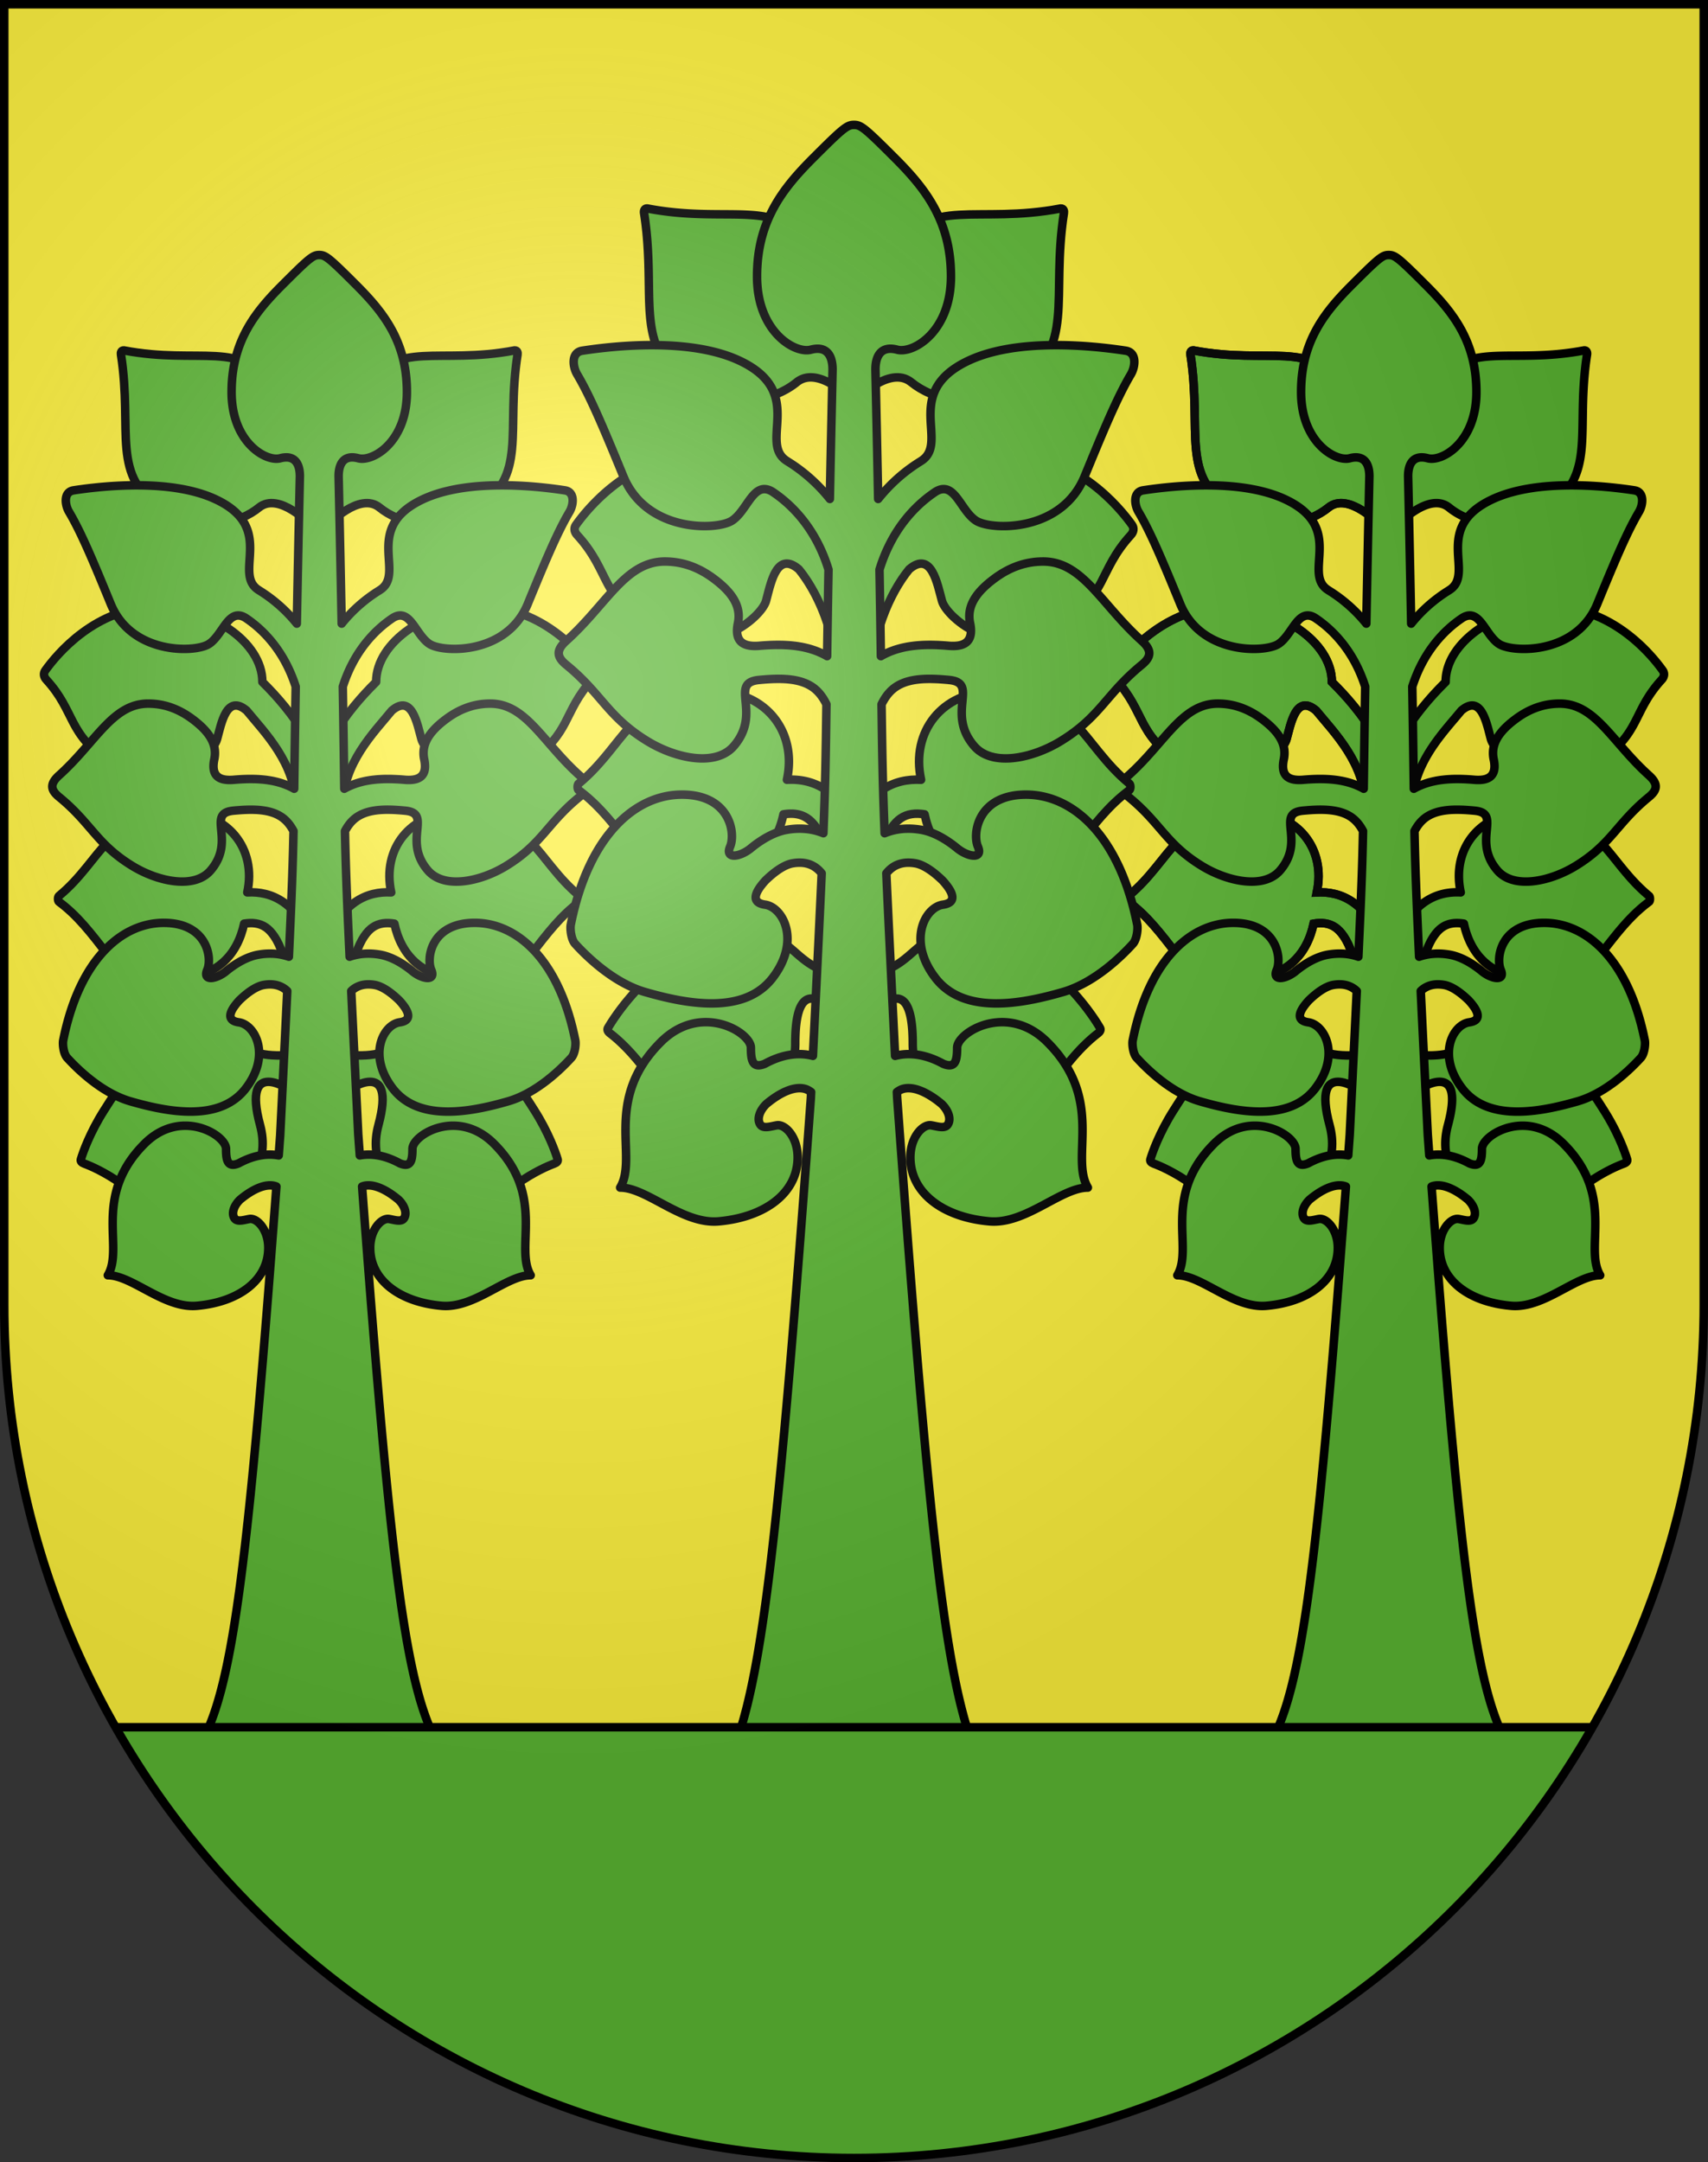 <svg xmlns="http://www.w3.org/2000/svg" xmlns:xlink="http://www.w3.org/1999/xlink" height="763" width="603" version="1.0"><rect width="100%" height="100%" fill="#333333" stroke="none"/><defs><radialGradient xlink:href="#a" id="b" gradientUnits="userSpaceOnUse" gradientTransform="matrix(1.215 0 0 1.267 -839.192 -490.49)" cx="858.042" cy="579.933" fx="858.042" fy="579.933" r="300"/><linearGradient id="a"><stop style="stop-color:#fff;stop-opacity:.314" offset="0"/><stop offset=".19" style="stop-color:#fff;stop-opacity:.251"/><stop style="stop-color:#6b6b6b;stop-opacity:.125" offset=".6"/><stop style="stop-color:#000;stop-opacity:.125" offset="1"/></linearGradient></defs><g style="opacity:1"><path d="M1.5 1.5v458.869C1.5 626.68 135.814 761.5 301.5 761.5c165.688 0 300-134.82 300-301.131V1.5H1.5z" style="opacity:1;fill:#fcef3c"/></g><g style="opacity:1;display:inline"><path style="fill:#5ab532;stroke:#000;stroke-width:3;stroke-linecap:round;stroke-linejoin:round" d="M29.724 410.606c-.941-.347-1.369-.845-1.174-1.501.728-2.448 3.193-9.413 8.148-17.225 5.308-8.368 10.812-17.409 23.244-22.161 23.912-9.141 21.23 3.983 41.325 2.625l1.34 12.435s-17.368-12.172-10.78 12.27c6.588 24.441-24.137 38.007-48.935 20.695-6.067-4.237-10.88-6.296-13.168-7.138zM100.095 318.374c-4.2-2.931-8.663-3.692-12.796-3.464 3.359-15.4-6.856-28.11-22.646-28.11-26.954 0-28.273 16.52-43.833 29.346-.445.367-.448 1.743-.001 2.075 6.611 4.92 11.108 10.8 17.616 19.207 6.716 8.675 28.863 10.641 38.799 3.39 5.428-3.96 7.87-9.865 8.952-14.885 2.827-.454 5.45-.233 7.702 1.337 3.51 2.449 9.398 10.691 9.398 38.367h10.849c-.001-25.211-4.592-40.672-14.04-47.263zM115.287 284.647c0-18.014-12.491-33.986-22.659-44.001 0-14.197-18.415-26.487-37.399-26.487-21.459 0-35.306 16.92-39.234 22.412-.76 1.063-.559 2.311.397 3.314 10.345 11.322 7.437 19.178 22.261 28.82 19.204 12.493 36.463-2.411 37.97-7.835 1.507-5.425 3.324-16.166 10.458-10.123h0c6.314 7.712 17.356 18.68 17.356 33.899l5.695 2.614 5.155-2.613zM57.818 179.858c-19.191-11.558-10.844-27.324-15.11-54.759-.082-.528 0-1.492 1.036-1.445 26.882 5.124 41.983-4.062 52.347 13.11 10.548 17.479 13.561 48.519 13.561 48.519s-11.158-11.92-18.232-6.178c-6.5 5.274-19.283 9.377-33.602.753zM182.529 417.744c-24.798 17.312-55.523 3.746-48.935-20.695 6.587-24.441-10.78-12.27-10.78-12.27l1.34-12.435c20.095 1.358 17.413-11.765 41.325-2.625 12.432 4.752 17.937 13.793 23.244 22.161 4.955 7.812 7.42 14.776 8.148 17.225.195.656-.232 1.154-1.174 1.501-2.287.842-7.1 2.901-13.168 7.138z"/><path style="fill:#5ab532;stroke:#000;stroke-width:3;stroke-linecap:round;stroke-linejoin:round" d="M111.286 365.638h10.849c0-27.676 5.889-35.918 9.398-38.367 2.252-1.57 4.875-1.791 7.702-1.337 1.082 5.02 3.524 10.924 8.952 14.885 9.936 7.251 32.083 5.286 38.799-3.39 6.508-8.407 11.005-14.287 17.616-19.207.447-.333.444-1.708-.001-2.075-15.56-12.826-16.879-29.346-43.833-29.346-15.79 0-26.004 12.709-22.646 28.11-4.133-.228-8.596.533-12.796 3.464-9.448 6.59-14.039 22.051-14.04 47.263zM134.003 179.104c-7.074-5.742-18.232 6.178-18.232 6.178s3.013-31.04 13.561-48.519c10.363-17.172 25.465-7.986 52.347-13.11 1.036-.047 1.118.917 1.036 1.445-4.266 27.435 4.081 43.202-15.11 54.759-14.32 8.625-27.104 4.522-33.602-.753zM115.287 287.26l5.695-2.614c0-15.219 11.042-26.187 17.356-33.899h0c7.134-6.043 8.951 4.698 10.458 10.123 1.507 5.424 18.767 20.328 37.97 7.835 14.825-9.642 11.916-17.498 22.261-28.82.957-1.003 1.158-2.251.397-3.314-3.928-5.492-17.774-22.412-39.234-22.412-18.985 0-37.399 12.29-37.399 26.487-10.168 10.015-22.659 25.987-22.659 44.001l5.155 2.613z"/><path d="M126.488 400.455c-6.938-140.801-3.237-66.297-6.938-232.418l-6.84-6.84-6.84 6.84c-3.702 166.12 0 91.617-6.938 232.418C84.324 600.182 79.503 612.954 56.599 630.92h112.223c-22.903-17.966-27.724-30.738-42.334-230.465z" style="fill:#5ab532"/><path d="M125.879 100.684c-9.719-9.719-10.968-10.697-13.168-10.697-2.2 0-3.45.979-13.168 10.697-9.718 9.72-17.78 20.041-17.78 37.67s12.054 24.711 17.177 23.355c5.124-1.356 6.931 1.959 6.931 6.328h13.68c0-4.369 1.808-7.684 6.931-6.328 5.124 1.356 17.178-5.727 17.178-23.355-.001-17.628-8.062-27.951-17.781-37.67zM91.44 208.306l.005-.009c-9.604-5.772 6.214-21.802-15.032-31.972-15.517-7.428-39.454-4.978-50.422-3.294-3.644.559-3.094 5.109-1.635 7.572 2.919 4.925 5.805 11.185 9.204 19.188 1.702 4.004 3.532 8.445 5.56 13.374 7.346 17.855 29.688 17.222 34.581 14.125 5.043-3.191 6.864-12.918 12.898-9.316 9.941 6.552 20.687 20.116 20.687 44.237h10.849c-.001-29.541-13.714-45.953-26.695-53.905z" style="fill:#5ab532"/><path d="m133.981 208.306-.005-.009c9.604-5.772-6.214-21.802 15.031-31.972 15.518-7.428 39.453-4.978 50.422-3.294 3.642.559 3.095 5.109 1.635 7.572-2.92 4.925-5.805 11.185-9.205 19.188-1.702 4.004-3.531 8.445-5.558 13.374-7.347 17.855-29.69 17.222-34.581 14.125-5.045-3.191-6.865-12.918-12.899-9.316-9.941 6.552-20.688 20.116-20.688 44.237h-10.849c.001-29.541 13.715-45.953 26.697-53.905zM107.785 281.11c-7.234-6.453-16.83-6.678-25.524-5.923-3.733.244-8.032-.46-6.601-7.236 1.217-5.764-2.412-10.226-7.597-14.114-4.059-3.044-9.177-5.55-15.72-5.55-12.657 0-18.495 13.64-31.438 25.265-3.595 3.214-2.879 5.361 0 7.717 11.446 9.366 13.098 16.541 25.9 24.353 8.891 5.424 21.781 8.29 27.575 1.507 9.033-10.577-1.675-20.01 7.85-21.044 7.13-.692 14.001-.743 18.335 3.123 4.46 3.979 6.722 12.311 6.722 24.762h10.849c-.002-15.9-3.387-26.647-10.351-32.86z" style="fill:#5ab532"/><path d="M117.635 281.11c7.234-6.453 16.831-6.678 25.524-5.923 3.735.244 8.033-.46 6.603-7.236-1.217-5.764 2.412-10.226 7.598-14.114 4.057-3.044 9.175-5.55 15.719-5.55 12.657 0 18.496 13.64 31.438 25.265 3.595 3.214 2.879 5.361 0 7.717-11.447 9.366-13.097 16.541-25.9 24.353-8.891 5.424-21.78 8.29-27.574 1.507-9.034-10.577 1.674-20.01-7.851-21.044-7.131-.692-14-.743-18.335 3.123-4.461 3.979-6.723 12.311-6.723 24.762h-10.849c0-15.9 3.386-26.647 10.35-32.86zM107.99 341.027c-4.58-3.841-10.379-5.276-16.775-4.147-3.598.636-7.355 2.639-10.898 5.438l-.008.008c-.255.202-.507.413-.76.623-3.633 2.77-8.062 3.209-6.376-.726 1.809-4.219 0-16.574-15.369-16.574-14.75 0-29.779 12.769-35.494 41.503-.239 1.205.069 4.642 1.399 6.105 3.774 4.146 12.316 12.478 22.342 15.374 13.561 3.917 31.643 7.232 40.683-4.52 9.041-11.753 3.39-22.527-2.411-23.355-4.641-.663-3.301-3.96.121-7.715 2.935-2.865 6.049-5.016 8.657-5.477 3.181-.562 5.843.036 7.916 1.773 4.042 3.392 6.269 11.312 6.269 22.3h10.849c-.001-14.664-3.413-24.962-10.145-30.61z" style="fill:#5ab532"/><path d="M117.431 341.027c4.577-3.841 10.378-5.276 16.774-4.147 3.598.636 7.354 2.639 10.897 5.438l.011.008c.254.202.506.413.76.623 3.631 2.77 8.062 3.209 6.375-.726-1.808-4.219 0-16.574 15.37-16.574 14.75 0 29.778 12.769 35.493 41.503.241 1.205-.068 4.642-1.399 6.105-3.773 4.146-12.316 12.478-22.341 15.374-13.561 3.917-31.643 7.232-40.684-4.52-9.04-11.753-3.39-22.527 2.412-23.355 4.64-.663 3.301-3.96-.121-7.715-2.935-2.865-6.051-5.016-8.658-5.477-3.18-.562-5.843.036-7.916 1.773-4.043 3.392-6.27 11.312-6.27 22.3h-10.849c0-14.664 3.415-24.962 10.146-30.61zM100.365 408.179c-4.725-1.446-9.533-.738-14.129 1.346l-.005.002a30.11 30.11 0 0 0-1.983.996c-3.793 1.546-4.444-.805-4.444-5.111 0-4.973-15.993-14.597-28.779-1.809-18.534 18.533-7.082 36.615-12.958 46.408 8.589 0 19.858 11.782 31.417 10.773 14.692-1.279 25.238-8.965 25.238-20.416 0-6.545-4.006-10.635-6.612-10.228-1.822.286-4.332 1.217-5.312-.227-1.228-1.808-.102-4.653 1.993-6.626 4.642-3.86 9.165-5.725 12.399-4.734 2.369.726 10.097 5.412 10.097 35.258h10.849c-.002-26.669-5.98-42.022-17.771-45.632z" style="fill:#5ab532"/><path d="M125.055 408.179c4.725-1.446 9.533-.738 14.129 1.346l.006.002c.666.302 1.328.638 1.983.996 3.793 1.546 4.444-.805 4.444-5.111 0-4.973 15.99-14.597 28.779-1.809 18.533 18.533 7.082 36.615 12.958 46.408-8.588 0-19.857 11.782-31.417 10.773-14.691-1.279-25.238-8.965-25.238-20.416 0-6.545 4.006-10.635 6.611-10.228 1.824.286 4.333 1.217 5.312-.227 1.229-1.808.103-4.653-1.992-6.626-4.644-3.86-9.167-5.725-12.4-4.734-2.368.726-10.097 5.412-10.097 35.258h-10.849c.001-26.669 5.98-42.022 17.771-45.632z" style="fill:#5ab532"/><path style="fill:#5ab532;stroke:#000;stroke-width:3;stroke-linecap:round;stroke-linejoin:round" d="M204.516 273.552c-12.942-11.625-18.781-25.265-31.438-25.265-6.544 0-11.662 2.506-15.719 5.55-5.186 3.888-8.815 8.35-7.598 14.114 1.431 6.775-2.867 7.48-6.603 7.236-7.202-.626-15.02-.567-21.605 3.137-.124-8.89-.264-19.992-.531-36.026 3.864-12.119 11.017-19.854 17.798-24.323 6.034-3.602 7.854 6.125 12.899 9.316 4.891 3.097 27.234 3.73 34.581-14.125 2.027-4.929 3.856-9.37 5.558-13.374 3.4-8.003 6.285-14.263 9.205-19.188 1.46-2.463 2.007-7.013-1.635-7.572-10.969-1.684-34.905-4.134-50.422 3.294-21.245 10.17-5.427 26.2-15.031 31.972l.005.009a52.37 52.37 0 0 0-13.353 11.757c-.267-14.16-.615-31.202-1.079-52.026h.001c0-4.369 1.808-7.684 6.931-6.328 5.124 1.356 17.178-5.727 17.178-23.355s-8.061-27.95-17.78-37.67c-9.719-9.719-10.968-10.697-13.168-10.697-2.2 0-3.45.979-13.168 10.697-9.718 9.72-17.78 20.041-17.78 37.67s12.054 24.711 17.177 23.355c5.123-1.356 6.931 1.959 6.931 6.327l-.001.001c-.464 20.824-.812 37.866-1.079 52.025a52.361 52.361 0 0 0-13.352-11.756l.005-.009c-9.604-5.772 6.214-21.802-15.032-31.972-15.517-7.428-39.454-4.978-50.422-3.294-3.644.559-3.094 5.109-1.635 7.572 2.919 4.925 5.805 11.185 9.204 19.188 1.702 4.004 3.532 8.445 5.56 13.374 7.346 17.855 29.688 17.222 34.581 14.125 5.043-3.191 6.864-12.918 12.898-9.316 6.781 4.469 13.933 12.204 17.797 24.322-.267 16.035-.408 27.138-.531 36.028-6.584-3.704-14.402-3.763-21.605-3.137-3.733.244-8.032-.46-6.601-7.236 1.217-5.764-2.412-10.226-7.597-14.114-4.059-3.044-9.177-5.55-15.72-5.55-12.657 0-18.495 13.64-31.438 25.265-3.595 3.214-2.879 5.361 0 7.717 11.446 9.366 13.098 16.541 25.9 24.353 8.891 5.424 21.781 8.29 27.575 1.507 9.033-10.577-1.675-20.01 7.85-21.044 7.13-.692 14.001-.743 18.335 3.123 1.174 1.047 2.191 2.405 3.06 4.051-.24 11.935-.621 22.554-1.636 44.346-3.285-1.147-6.919-1.404-10.773-.724-3.598.636-7.355 2.639-10.898 5.438l-.008.008c-.255.202-.507.413-.76.623-3.633 2.77-8.062 3.209-6.376-.726 1.809-4.219 0-16.574-15.369-16.574-14.75 0-29.779 12.769-35.494 41.503-.239 1.205.069 4.642 1.399 6.105 3.774 4.146 12.316 12.478 22.342 15.374 13.561 3.917 31.643 7.232 40.683-4.52 9.041-11.753 3.39-22.527-2.411-23.355-4.641-.663-3.301-3.96.121-7.715 2.935-2.865 6.049-5.016 8.657-5.477 3.181-.562 5.843.036 7.916 1.773.136.114.266.247.398.372-.626 13.032-1.432 29.415-2.483 50.744-.179 2.449-.356 4.862-.533 7.255-4.085-.745-8.203.02-12.164 1.815l-.005.002a30.11 30.11 0 0 0-1.983.996c-3.793 1.546-4.444-.805-4.444-5.111 0-4.973-15.993-14.597-28.779-1.809-18.534 18.533-7.082 36.615-12.958 46.408 8.589 0 19.858 11.782 31.417 10.773 14.692-1.279 25.238-8.965 25.238-20.416 0-6.545-4.006-10.635-6.612-10.228-1.822.286-4.332 1.217-5.312-.227-1.228-1.808-.102-4.653 1.993-6.626 4.642-3.86 9.165-5.725 12.399-4.734.118.036.253.086.396.145-13.582 182.289-18.8 194.818-40.986 212.221h112.225c-22.185-17.403-27.404-29.933-40.987-212.221.143-.059.278-.108.396-.145 3.232-.991 7.756.874 12.4 4.734 2.094 1.973 3.221 4.818 1.992 6.626-.979 1.443-3.487.513-5.312.227-2.604-.407-6.611 3.683-6.611 10.228 0 11.451 10.547 19.137 25.238 20.416 11.559 1.009 22.828-10.773 31.417-10.773-5.876-9.793 5.575-27.875-12.958-46.408-12.789-12.788-28.779-3.164-28.779 1.809 0 4.306-.651 6.657-4.444 5.111a29.865 29.865 0 0 0-1.983-.996l-.006-.002c-3.96-1.795-8.078-2.56-12.164-1.815l-.533-7.255c-1.051-21.329-1.857-37.71-2.483-50.743.133-.125.262-.258.399-.374 2.073-1.737 4.736-2.335 7.916-1.773 2.607.46 5.723 2.611 8.658 5.477 3.422 3.755 4.76 7.052.121 7.715-5.801.828-11.452 11.602-2.412 23.355 9.041 11.752 27.123 8.437 40.684 4.52 10.025-2.896 18.568-11.228 22.341-15.374 1.331-1.463 1.64-4.9 1.399-6.105-5.715-28.734-20.743-41.503-35.493-41.503-15.37 0-17.178 12.355-15.37 16.574 1.686 3.935-2.744 3.496-6.375.726-.253-.209-.506-.421-.76-.623-.004-.003-.008-.004-.011-.008-3.543-2.799-7.299-4.802-10.897-5.438-3.854-.68-7.49-.423-10.774.724-1.016-21.791-1.396-32.41-1.636-44.344.869-1.647 1.886-3.005 3.061-4.053 4.334-3.866 11.204-3.815 18.335-3.123 9.525 1.035-1.184 10.467 7.851 21.044 5.794 6.783 18.684 3.917 27.574-1.507 12.803-7.812 14.453-14.987 25.9-24.353 2.879-2.356 3.595-4.503 0-7.717zM560.109 417.744c-24.799 17.312-55.523 3.746-48.936-20.695 6.587-24.441-10.78-12.27-10.78-12.27l1.34-12.435c20.095 1.358 17.413-11.765 41.325-2.625 12.432 4.752 17.937 13.793 23.244 22.161 4.955 7.812 7.42 14.776 8.148 17.225.195.656-.232 1.154-1.174 1.501-2.287.842-7.099 2.901-13.167 7.138zM488.866 365.638h10.849c0-27.676 5.889-35.918 9.398-38.367 2.252-1.57 4.876-1.791 7.702-1.337 1.082 5.02 3.524 10.924 8.952 14.885 9.936 7.251 32.083 5.286 38.799-3.39 6.508-8.407 11.005-14.287 17.616-19.207.446-.333.443-1.708-.001-2.075-15.561-12.826-16.879-29.346-43.833-29.346-15.79 0-26.005 12.709-22.646 28.11-4.133-.228-8.597.533-12.796 3.464-9.448 6.59-14.039 22.051-14.04 47.263zM492.867 287.26l5.695-2.614c0-15.219 11.042-26.187 17.356-33.899h0c7.134-6.043 8.951 4.698 10.458 10.123 1.507 5.424 18.767 20.328 37.971 7.835 14.824-9.642 11.916-17.498 22.261-28.82.957-1.003 1.158-2.251.397-3.314-3.928-5.492-17.774-22.412-39.233-22.412-18.985 0-37.399 12.29-37.399 26.487-10.168 10.015-22.659 25.987-22.659 44.001l5.153 2.613zM511.583 179.104c-7.074-5.742-18.232 6.178-18.232 6.178s3.014-31.04 13.562-48.519c10.363-17.172 25.465-7.986 52.347-13.11 1.035-.047 1.117.917 1.035 1.445-4.266 27.435 4.081 43.202-15.11 54.759-14.321 8.625-27.104 4.522-33.602-.753z"/><path d="M435.397 179.858c-19.19-11.558-10.844-27.324-15.11-54.759-.082-.528 0-1.492 1.036-1.445 26.882 5.124 41.983-4.062 52.347 13.11 10.548 17.479 13.561 48.519 13.561 48.519s-11.158-11.92-18.231-6.178c-6.5 5.274-19.283 9.377-33.603.753zM492.867 284.647c0-18.014-12.49-33.986-22.658-44.001 0-14.197-18.415-26.487-37.399-26.487-21.46 0-35.306 16.92-39.234 22.412-.76 1.063-.559 2.311.397 3.314 10.346 11.322 7.437 19.178 22.262 28.82 19.203 12.493 36.463-2.411 37.97-7.835 1.508-5.425 3.324-16.166 10.458-10.123 6.314 7.712 17.356 18.68 17.356 33.899l5.695 2.614 5.153-2.613z" style="fill:#5ab532"/><path d="M407.305 410.606c-.941-.347-1.369-.845-1.174-1.501.728-2.448 3.193-9.413 8.148-17.225 5.308-8.368 10.812-17.409 23.244-22.161 23.911-9.141 21.229 3.983 41.324 2.625l1.34 12.435s-17.367-12.172-10.78 12.27c6.588 24.441-24.137 38.007-48.935 20.695-6.067-4.237-10.88-6.296-13.167-7.138zM477.675 318.374c-4.2-2.931-8.663-3.692-12.796-3.464 3.358-15.4-6.856-28.11-22.646-28.11-26.954 0-28.273 16.52-43.833 29.346-.445.367-.448 1.743-.001 2.075 6.61 4.92 11.108 10.8 17.616 19.207 6.716 8.675 28.863 10.641 38.799 3.39 5.428-3.96 7.87-9.865 8.951-14.885 2.827-.454 5.45-.233 7.702 1.337 3.51 2.449 9.398 10.691 9.398 38.367h10.849c0-25.211-4.591-40.672-14.039-47.263zM435.397 179.858c-19.19-11.558-10.844-27.324-15.11-54.759-.082-.528 0-1.492 1.036-1.445 26.882 5.124 41.983-4.062 52.347 13.11 10.548 17.479 13.561 48.519 13.561 48.519s-11.158-11.92-18.231-6.178c-6.5 5.274-19.283 9.377-33.603.753zM492.867 284.647c0-18.014-12.49-33.986-22.658-44.001 0-14.197-18.415-26.487-37.399-26.487-21.46 0-35.306 16.92-39.234 22.412-.76 1.063-.559 2.311.397 3.314 10.346 11.322 7.437 19.178 22.262 28.82 19.203 12.493 36.463-2.411 37.97-7.835 1.508-5.425 3.324-16.166 10.458-10.123 6.314 7.712 17.356 18.68 17.356 33.899l5.695 2.614 5.153-2.613z" style="fill:#5ab532;stroke:#000;stroke-width:3"/><path d="M477.675 318.374c-4.2-2.931-8.663-3.692-12.796-3.464 3.358-15.4-6.856-28.11-22.646-28.11-26.954 0-28.273 16.52-43.833 29.346-.445.367-.448 1.743-.001 2.075 6.61 4.92 11.108 10.8 17.616 19.207 6.716 8.675 28.863 10.641 38.799 3.39 5.428-3.96 7.87-9.865 8.951-14.885 2.827-.454 5.45-.233 7.702 1.337 3.51 2.449 9.398 10.691 9.398 38.367h10.849c0-25.211-4.591-40.672-14.039-47.263zM435.397 179.858c-19.19-11.558-10.844-27.324-15.11-54.759-.082-.528 0-1.492 1.036-1.445 26.882 5.124 41.983-4.062 52.347 13.11 10.548 17.479 13.561 48.519 13.561 48.519s-11.158-11.92-18.231-6.178c-6.5 5.274-19.283 9.377-33.603.753zM492.867 284.647c0-18.014-12.49-33.986-22.658-44.001 0-14.197-18.415-26.487-37.399-26.487-21.46 0-35.306 16.92-39.234 22.412-.76 1.063-.559 2.311.397 3.314 10.346 11.322 7.437 19.178 22.262 28.82 19.203 12.493 36.463-2.411 37.97-7.835 1.508-5.425 3.324-16.166 10.458-10.123h0c6.314 7.712 17.356 18.68 17.356 33.899l5.695 2.614 5.153-2.613z" style="fill:none;stroke:#000;stroke-width:3;stroke-linecap:round;stroke-linejoin:round"/><path d="M434.18 630.92h112.222c-22.904-17.967-27.725-30.738-42.332-230.466-6.938-140.801-3.237-66.298-6.938-232.418l-6.84-6.84-6.84 6.84c-3.701 166.121 0 91.617-6.938 232.418-14.611 199.728-19.431 212.5-42.334 230.466z" style="fill:#5ab532"/><path d="M459.343 138.353c0 17.628 12.054 24.711 17.178 23.355 5.123-1.356 6.931 1.959 6.931 6.328h13.68c0-4.369 1.808-7.684 6.931-6.328 5.124 1.356 17.178-5.726 17.178-23.355s-8.062-27.95-17.78-37.67c-9.719-9.719-10.969-10.697-13.168-10.697-2.201 0-3.449.979-13.169 10.697-9.721 9.72-17.781 20.043-17.781 37.67zM484.866 262.211h10.849c0-24.121 10.746-37.685 20.688-44.237 6.034-3.602 7.854 6.125 12.898 9.316 4.893 3.097 27.235 3.73 34.581-14.125 2.027-4.929 3.857-9.37 5.56-13.374 3.398-8.003 6.285-14.263 9.204-19.188 1.459-2.463 2.009-7.013-1.635-7.572-10.969-1.684-34.905-4.134-50.422 3.294-21.246 10.17-5.428 26.2-15.032 31.972l.005.009c-12.982 7.952-26.695 24.364-26.696 53.905z" style="fill:#5ab532"/><path d="M495.717 262.211h-10.849c0-24.121-10.746-37.685-20.688-44.237-6.034-3.602-7.854 6.125-12.899 9.316-4.891 3.097-27.234 3.73-34.581-14.125-2.026-4.929-3.855-9.37-5.558-13.374-3.4-8.003-6.285-14.263-9.205-19.188-1.46-2.463-2.008-7.013 1.635-7.572 10.969-1.684 34.904-4.134 50.422 3.294 21.245 10.17 5.428 26.2 15.031 31.972l-.005.009c12.983 7.952 26.696 24.364 26.697 53.905zM484.866 313.969h10.849c0-12.451 2.262-20.783 6.723-24.762 4.333-3.866 11.205-3.815 18.335-3.123 9.524 1.035-1.184 10.467 7.85 21.044 5.793 6.783 18.684 3.917 27.574-1.507 12.803-7.812 14.454-14.987 25.9-24.353 2.879-2.356 3.596-4.503 0-7.717-12.942-11.625-18.78-25.265-31.438-25.265-6.543 0-11.66 2.506-15.72 5.55-5.185 3.888-8.813 8.35-7.597 14.114 1.431 6.775-2.868 7.48-6.602 7.236-8.694-.755-18.29-.53-25.524 5.923-6.964 6.214-10.349 16.961-10.35 32.86z" style="fill:#5ab532"/><path d="M495.717 313.969h-10.849c0-12.451-2.262-20.783-6.723-24.762-4.335-3.866-11.204-3.815-18.335-3.123-9.525 1.035 1.184 10.467-7.851 21.044-5.794 6.783-18.684 3.917-27.574-1.507-12.803-7.812-14.453-14.987-25.9-24.353-2.879-2.356-3.595-4.503 0-7.717 12.942-11.625 18.781-25.265 31.438-25.265 6.544 0 11.662 2.506 15.719 5.55 5.186 3.888 8.814 8.35 7.598 14.114-1.431 6.775 2.867 7.48 6.603 7.236 8.693-.755 18.29-.53 25.524 5.923 6.963 6.214 10.349 16.961 10.35 32.86zM484.867 371.638h10.849c0-10.988 2.227-18.908 6.269-22.3 2.073-1.737 4.735-2.335 7.916-1.773 2.608.46 5.723 2.611 8.657 5.477 3.423 3.755 4.762 7.052.121 7.715-5.801.828-11.451 11.602-2.411 23.355 9.041 11.752 27.122 8.437 40.684 4.52 10.025-2.896 18.567-11.228 22.342-15.374 1.33-1.463 1.639-4.9 1.399-6.105-5.716-28.734-20.744-41.503-35.494-41.503-15.369 0-17.178 12.355-15.369 16.574 1.686 3.935-2.743 3.496-6.376.726-.254-.209-.506-.421-.761-.623l-.008-.008c-3.543-2.799-7.3-4.802-10.898-5.438-6.396-1.129-12.195.306-16.774 4.147-6.734 5.647-10.146 15.945-10.146 30.61z" style="fill:#5ab532"/><path d="M495.715 371.638h-10.849c0-10.988-2.226-18.908-6.27-22.3-2.073-1.737-4.735-2.335-7.916-1.773-2.606.46-5.723 2.611-8.657 5.477-3.422 3.755-4.761 7.052-.121 7.715 5.802.828 11.452 11.602 2.412 23.355-9.041 11.752-27.123 8.437-40.684 4.52-10.025-2.896-18.568-11.228-22.342-15.374-1.331-1.463-1.64-4.9-1.398-6.105 5.715-28.734 20.742-41.503 35.493-41.503 15.369 0 17.178 12.355 15.369 16.574-1.686 3.935 2.744 3.496 6.376.726.253-.209.506-.421.76-.623.004-.003.008-.004.011-.008 3.543-2.799 7.299-4.802 10.896-5.438 6.396-1.129 12.197.306 16.774 4.147 6.733 5.647 10.147 15.945 10.146 30.61zM484.867 453.813h10.849c0-29.847 7.728-34.532 10.097-35.258 3.234-.991 7.757.874 12.399 4.734 2.095 1.973 3.221 4.818 1.993 6.626-.979 1.443-3.489.513-5.312.227-2.605-.407-6.612 3.683-6.612 10.228 0 11.451 10.546 19.137 25.238 20.416 11.559 1.009 22.827-10.773 31.416-10.773-5.876-9.793 5.575-27.875-12.958-46.408-12.786-12.788-28.779-3.164-28.779 1.809 0 4.306-.651 6.657-4.444 5.111a30.338 30.338 0 0 0-1.982-.996l-.005-.002c-4.597-2.084-9.405-2.792-14.13-1.346-11.791 3.608-17.77 18.961-17.77 45.632z" style="fill:#5ab532"/><path d="M495.716 453.813h-10.849c0-29.847-7.729-34.532-10.097-35.258-3.232-.991-7.756.874-12.399 4.734-2.095 1.973-3.221 4.818-1.992 6.626.979 1.443 3.487.513 5.312.227 2.604-.407 6.611 3.683 6.611 10.228 0 11.451-10.547 19.137-25.238 20.416-11.56 1.009-22.828-10.773-31.417-10.773 5.877-9.793-5.574-27.875 12.959-46.408 12.788-12.788 28.778-3.164 28.778 1.809 0 4.306.651 6.657 4.444 5.111a29.865 29.865 0 0 1 1.983-.996l.006-.002c4.597-2.084 9.404-2.792 14.129-1.346 11.791 3.608 17.77 18.961 17.77 45.632z" style="fill:#5ab532"/><path style="fill:#5ab532;stroke:#000;stroke-width:3;stroke-linecap:round;stroke-linejoin:round" d="M398.485 273.552c12.942-11.625 18.781-25.265 31.438-25.265 6.544 0 11.662 2.506 15.719 5.55 5.186 3.888 8.814 8.35 7.598 14.114-1.431 6.775 2.867 7.48 6.603 7.236 7.202-.626 15.02-.567 21.604 3.137.124-8.89.265-19.992.531-36.026-3.864-12.119-11.018-19.854-17.798-24.323-6.034-3.602-7.854 6.125-12.899 9.316-4.891 3.097-27.234 3.73-34.581-14.125-2.026-4.929-3.855-9.37-5.558-13.374-3.4-8.003-6.285-14.263-9.205-19.188-1.46-2.463-2.008-7.013 1.635-7.572 10.969-1.684 34.904-4.134 50.422 3.294 21.245 10.17 5.428 26.2 15.031 31.972l-.005.009a52.37 52.37 0 0 1 13.353 11.757c.268-14.16.615-31.202 1.079-52.026h-.001c0-4.369-1.808-7.684-6.931-6.328-5.124 1.356-17.178-5.727-17.178-23.355s8.061-27.95 17.779-37.67c9.72-9.719 10.968-10.697 13.169-10.697 2.199 0 3.449.979 13.168 10.697 9.719 9.72 17.78 20.041 17.78 37.67s-12.054 24.711-17.178 23.355c-5.123-1.356-6.931 1.959-6.931 6.327l.001.001c.464 20.824.812 37.866 1.078 52.025a52.361 52.361 0 0 1 13.352-11.756l-.005-.009c9.604-5.772-6.214-21.802 15.032-31.972 15.517-7.428 39.453-4.978 50.422-3.294 3.644.559 3.094 5.109 1.635 7.572-2.919 4.925-5.806 11.185-9.204 19.188-1.702 4.004-3.532 8.445-5.56 13.374-7.346 17.855-29.688 17.222-34.581 14.125-5.044-3.191-6.864-12.918-12.898-9.316-6.781 4.469-13.933 12.204-17.797 24.322.267 16.035.407 27.138.531 36.028 6.584-3.704 14.401-3.763 21.604-3.137 3.733.244 8.032-.46 6.602-7.236-1.217-5.764 2.412-10.226 7.597-14.114 4.06-3.044 9.177-5.55 15.72-5.55 12.657 0 18.495 13.64 31.438 25.265 3.596 3.214 2.879 5.361 0 7.717-11.446 9.366-13.098 16.541-25.9 24.353-8.891 5.424-21.781 8.29-27.574 1.507-9.033-10.577 1.675-20.01-7.85-21.044-7.13-.692-14.002-.743-18.335 3.123-1.175 1.047-2.191 2.405-3.061 4.051.24 11.935.621 22.554 1.637 44.346 3.284-1.147 6.919-1.404 10.772-.724 3.599.636 7.355 2.639 10.898 5.438l.008.008c.255.202.507.413.761.623 3.633 2.77 8.062 3.209 6.376-.726-1.809-4.219 0-16.574 15.369-16.574 14.75 0 29.778 12.769 35.494 41.503.239 1.205-.069 4.642-1.399 6.105-3.774 4.146-12.316 12.478-22.342 15.374-13.562 3.917-31.643 7.232-40.684-4.52-9.04-11.753-3.39-22.527 2.411-23.355 4.641-.663 3.302-3.96-.121-7.715-2.935-2.865-6.049-5.016-8.657-5.477-3.181-.562-5.843.036-7.916 1.773-.136.114-.266.247-.397.372.626 13.032 1.432 29.415 2.483 50.744l.532 7.255c4.086-.745 8.203.02 12.164 1.815l.005.002c.665.302 1.326.638 1.982.996 3.793 1.546 4.444-.805 4.444-5.111 0-4.973 15.993-14.597 28.779-1.809 18.533 18.533 7.082 36.615 12.958 46.408-8.589 0-19.857 11.782-31.416 10.773-14.692-1.279-25.238-8.965-25.238-20.416 0-6.545 4.007-10.635 6.612-10.228 1.822.286 4.332 1.217 5.312-.227 1.228-1.808.102-4.653-1.993-6.626-4.643-3.86-9.165-5.725-12.399-4.734a4.548 4.548 0 0 0-.396.145c13.582 182.289 18.801 194.818 40.986 212.221H434.18c22.185-17.403 27.403-29.933 40.987-212.221a5.044 5.044 0 0 0-.396-.145c-3.232-.991-7.756.874-12.399 4.734-2.095 1.973-3.221 4.818-1.992 6.626.979 1.443 3.487.513 5.312.227 2.604-.407 6.611 3.683 6.611 10.228 0 11.451-10.547 19.137-25.238 20.416-11.56 1.009-22.828-10.773-31.417-10.773 5.877-9.793-5.574-27.875 12.959-46.408 12.788-12.788 28.778-3.164 28.778 1.809 0 4.306.651 6.657 4.444 5.111a29.865 29.865 0 0 1 1.983-.996l.006-.002c3.96-1.795 8.077-2.56 12.163-1.815.177-2.393.354-4.806.533-7.255 1.051-21.329 1.857-37.71 2.482-50.743-.133-.125-.262-.258-.399-.374-2.073-1.737-4.735-2.335-7.916-1.773-2.606.46-5.723 2.611-8.657 5.477-3.422 3.755-4.761 7.052-.121 7.715 5.802.828 11.452 11.602 2.412 23.355-9.041 11.752-27.123 8.437-40.684 4.52-10.025-2.896-18.568-11.228-22.342-15.374-1.331-1.463-1.64-4.9-1.398-6.105 5.715-28.734 20.742-41.503 35.493-41.503 15.369 0 17.178 12.355 15.369 16.574-1.686 3.935 2.744 3.496 6.376.726.253-.209.506-.421.76-.623.004-.003.008-.004.011-.008 3.543-2.799 7.299-4.802 10.896-5.438 3.854-.68 7.49-.423 10.774.724 1.016-21.791 1.396-32.41 1.636-44.344-.868-1.647-1.886-3.005-3.061-4.053-4.335-3.866-11.204-3.815-18.335-3.123-9.525 1.035 1.184 10.467-7.851 21.044-5.794 6.783-18.684 3.917-27.574-1.507-12.803-7.812-14.453-14.987-25.9-24.353-2.879-2.356-3.595-4.503 0-7.717zM215.418 364.671c-.843-.641-1.134-1.297-.764-1.942 1.379-2.405 5.694-9.134 12.711-16.05 7.517-7.409 15.407-15.481 29.036-16.978 26.212-2.879 20.032 10.366 40.366 14.699l-2 13.667s-14-18-14 10-34.167 33.644-54.175 8.017c-4.895-6.271-9.125-9.856-11.174-11.413zM291.97 278.991c-4.646-3.242-9.583-4.083-14.154-3.831 3.716-17.035-7.583-31.093-25.048-31.093-29.814 0-31.273 18.273-48.484 32.46-.492.406-.495 1.928-.001 2.295 7.313 5.443 12.287 11.947 19.485 21.245 7.429 9.596 31.926 11.771 42.916 3.75 6.004-4.381 8.705-10.912 9.901-16.464 3.127-.502 6.028-.258 8.52 1.479 3.882 2.709 10.396 11.825 10.396 42.438h12c-.002-27.887-5.08-44.987-15.531-52.279zM307.499 241.259c0-19.926-8.116-40.484-19.363-51.562 0-15.703-20.368-29.297-41.368-29.297-23.736 0-39.052 18.716-43.396 24.79-.841 1.176-.618 2.557.439 3.666 11.443 12.523 8.226 21.212 24.623 31.878 21.242 13.818 40.333-2.667 42-8.667 1.667-6 3.677-17.881 11.567-11.197h0c6.984 8.531 13.498 23.554 13.498 40.388l12 .001h0zM244.1 135.733c-21.228-12.784-11.995-30.224-16.714-60.57-.091-.584 0-1.65 1.146-1.598 29.734 5.668 46.438-4.493 57.901 14.501 11.667 19.333 15 53.667 15 53.667s-12.343-13.185-20.167-6.834c-7.187 5.834-21.327 10.373-37.166.834zM387.58 364.671c.845-.641 1.135-1.297.765-1.942-1.379-2.405-5.694-9.134-12.711-16.05-7.518-7.409-15.407-15.481-29.035-16.978-26.212-2.879-20.032 10.366-40.366 14.699l2 13.667s14-18 14 10 34.168 33.644 54.174 8.017c4.895-6.271 9.123-9.856 11.173-11.413z"/><path d="M311.027 278.991c4.646-3.242 9.584-4.083 14.155-3.831-3.716-17.035 7.584-31.093 25.049-31.093 29.814 0 31.273 18.273 48.484 32.46.491.406.493 1.928.001 2.295-7.313 5.443-12.287 11.947-19.485 21.245-7.43 9.596-31.926 11.771-42.916 3.75-6.004-4.381-8.706-10.912-9.902-16.464-3.127-.502-6.027-.258-8.519 1.479-3.882 2.709-10.396 11.825-10.396 42.438h-12c.001-27.887 5.08-44.987 15.529-52.279zM295.499 241.259c0-19.926 8.117-40.484 19.363-51.562 0-15.703 20.369-29.297 41.369-29.297 23.736 0 39.051 18.716 43.396 24.79.843 1.176.618 2.557-.438 3.666-11.444 12.523-8.227 21.212-24.623 31.878-21.243 13.818-40.333-2.667-42-8.667-1.666-6-3.677-17.881-11.567-11.197h-.001c-6.982 8.531-13.497 23.554-13.497 40.388l-12.002.001h0zM358.899 135.733c21.227-12.784 11.994-30.224 16.713-60.57.091-.584 0-1.65-1.146-1.598-29.734 5.668-46.439-4.493-57.901 14.501-11.666 19.333-15 53.667-15 53.667s12.342-13.185 20.167-6.834c7.187 5.834 21.327 10.373 37.167.834z" style="fill:#5ab532;stroke:#000;stroke-width:3;stroke-linecap:round;stroke-linejoin:round"/><path style="fill:#5ab532" d="M316.739 387.48c-7.675-155.742-3.58-73.333-7.675-257.081l-7.565-7.566-7.565 7.566c-4.095 183.747 0 101.339-7.675 257.081-16.158 220.92-21.49 235.047-46.824 254.92h124.131c-25.335-19.873-30.667-34-46.827-254.92z"/><path style="fill:#5ab532" d="M316.065 55.9c-10.75-10.75-12.131-11.833-14.565-11.833-2.434 0-3.815 1.083-14.565 11.833s-19.667 22.167-19.667 41.667 13.333 27.333 19 25.833 7.667 2.167 7.667 7h15.131c0-4.833 2-8.5 7.667-7s19-6.334 19-25.833c-.001-19.499-8.918-30.917-19.668-41.667zM277.972 162.775l.005-.01c-10.623-6.385 6.873-24.115-16.627-35.365-17.163-8.216-43.64-5.506-55.772-3.644-4.03.619-3.423 5.651-1.808 8.376 3.229 5.448 6.421 12.372 10.181 21.224 1.882 4.429 3.906 9.341 6.149 14.793 8.125 19.75 32.839 19.049 38.25 15.625 5.579-3.531 7.593-14.29 14.268-10.305 10.996 7.247 22.882 22.25 22.882 48.93h12c-.001-32.676-15.169-50.829-29.528-59.624z"/><path style="fill:#5ab532" d="m325.026 162.775-.005-.01c10.623-6.385-6.873-24.115 16.627-35.365 17.163-8.216 43.639-5.506 55.772-3.644 4.028.619 3.423 5.651 1.808 8.376-3.229 5.448-6.421 12.372-10.182 21.224-1.883 4.429-3.905 9.341-6.148 14.793-8.125 19.75-32.84 19.049-38.25 15.625-5.58-3.531-7.594-14.29-14.268-10.305-10.996 7.247-22.883 22.25-22.883 48.93h-12c.002-32.676 15.17-50.829 29.529-59.624zM296.051 234.455c-8.001-7.138-18.615-7.387-28.232-6.552-4.13.271-8.885-.509-7.302-8.003 1.346-6.375-2.668-11.311-8.403-15.612-4.489-3.367-10.15-6.138-17.388-6.138-14 0-20.458 15.086-34.773 27.945-3.977 3.555-3.185 5.93 0 8.536 12.661 10.359 14.488 18.296 28.649 26.937 9.833 6 24.092 9.169 30.5 1.667 9.992-11.7-1.853-22.133 8.683-23.278 7.887-.765 15.487-.821 20.28 3.455 4.934 4.401 7.436 13.617 7.436 27.389h12c-.002-17.586-3.746-29.474-11.45-36.346z"/><path style="fill:#5ab532" d="M306.946 234.455c8.002-7.138 18.616-7.387 28.233-6.552 4.131.271 8.885-.509 7.303-8.003-1.347-6.375 2.668-11.311 8.403-15.612 4.487-3.367 10.148-6.138 17.388-6.138 14 0 20.458 15.086 34.773 27.945 3.977 3.555 3.185 5.93 0 8.536-12.661 10.359-14.487 18.296-28.648 26.937-9.834 6-24.092 9.169-30.5 1.667-9.993-11.7 1.852-22.133-8.684-23.278-7.888-.765-15.486-.821-20.28 3.455-4.935 4.401-7.437 13.617-7.437 27.389h-12c.002-17.586 3.747-29.474 11.449-36.346zM296.278 297.412c-5.065-4.249-11.48-5.835-18.555-4.587-3.98.703-8.136 2.919-12.055 6.015l-.009.008c-.282.223-.561.457-.841.689-4.019 3.064-8.918 3.55-7.053-.803 2-4.667 0-18.333-17-18.333-16.316 0-32.938 14.124-39.261 45.907-.265 1.333.076 5.135 1.548 6.753 4.175 4.587 13.623 13.802 24.713 17.006 15 4.333 35 8 45-5s3.75-24.917-2.667-25.833c-5.134-.733-3.651-4.38.134-8.533 3.246-3.169 6.691-5.549 9.576-6.058 3.518-.621 6.463.04 8.756 1.962 4.471 3.751 6.934 12.511 6.934 24.666h12c.001-16.221-3.774-27.613-11.22-33.859z"/><path style="fill:#5ab532" d="M306.721 297.412c5.063-4.249 11.479-5.835 18.555-4.587 3.979.703 8.135 2.919 12.054 6.015l.011.008c.281.223.561.457.841.689 4.018 3.064 8.918 3.55 7.053-.803-2-4.667 0-18.333 17-18.333 16.316 0 32.938 14.124 39.26 45.907.267 1.333-.075 5.135-1.548 6.753-4.174 4.587-13.623 13.802-24.712 17.006-15 4.333-35 8-45-5s-3.75-24.917 2.667-25.833c5.133-.733 3.651-4.38-.134-8.533-3.246-3.169-6.692-5.549-9.576-6.058-3.518-.621-6.463.04-8.756 1.962-4.473 3.751-6.935 12.511-6.935 24.666h-12c-.002-16.221 3.774-27.613 11.22-33.859zM287.844 372.796c-5.226-1.6-10.544-.817-15.629 1.487l-.005.003c-.736.334-1.468.705-2.193 1.101-4.195 1.711-4.916-.89-4.916-5.653 0-5.5-17.689-16.145-31.833-2-20.5 20.5-7.833 40.5-14.333 51.333 9.5 0 21.965 13.032 34.75 11.917 16.251-1.416 27.916-9.917 27.916-22.583 0-7.24-4.432-11.764-7.313-11.313-2.016.316-4.792 1.345-5.875-.25-1.358-2.001-.113-5.149 2.204-7.33 5.135-4.27 10.138-6.332 13.715-5.236 2.62.802 11.168 5.985 11.168 38.999h12c-.001-29.5-6.613-46.482-19.656-50.475z"/><path style="fill:#5ab532" d="M315.154 372.796c5.227-1.6 10.544-.817 15.629 1.487l.006.003c.736.334 1.469.705 2.193 1.101 4.195 1.711 4.916-.89 4.916-5.653 0-5.5 17.688-16.145 31.833-2 20.5 20.5 7.833 40.5 14.333 51.333-9.5 0-21.965 13.032-34.75 11.917-16.251-1.416-27.916-9.917-27.916-22.583 0-7.24 4.431-11.764 7.313-11.313 2.017.316 4.792 1.345 5.875-.25 1.358-2.001.113-5.149-2.203-7.33-5.137-4.27-10.14-6.332-13.716-5.236-2.619.802-11.168 5.985-11.168 38.999h-12c0-29.5 6.613-46.482 19.655-50.475z"/><path d="M403.048 226.095c-14.315-12.859-20.773-27.945-34.773-27.945-7.238 0-12.899 2.771-17.388 6.138-5.735 4.302-9.75 9.237-8.403 15.612 1.582 7.494-3.172 8.274-7.303 8.003-8.074-.701-16.846-.62-24.188 3.641-.122-8.389-.277-18.344-.494-30.534 4.225-13.771 12.267-22.519 19.885-27.54 6.674-3.985 8.688 6.773 14.268 10.305 5.41 3.424 30.125 4.125 38.25-15.625 2.243-5.452 4.267-10.364 6.148-14.793 3.761-8.853 6.951-15.776 10.182-21.224 1.615-2.725 2.222-7.757-1.808-8.376-12.135-1.862-38.609-4.573-55.772 3.644-23.5 11.25-6.004 28.979-16.627 35.365l.005.01c-5.142 3.149-10.383 7.506-14.998 13.292-.259-13.104-.574-28.176-.964-45.667 0-4.833 2-8.5 7.667-7s19-6.334 19-25.833-8.917-30.917-19.667-41.667c-10.75-10.75-12.131-11.833-14.565-11.833-2.434 0-3.815 1.083-14.565 11.833s-19.667 22.167-19.667 41.667 13.333 27.333 19 25.833 7.667 2.167 7.667 7c-.391 17.491-.705 32.563-.963 45.667-4.616-5.786-9.857-10.144-14.998-13.292l.005-.01c-10.623-6.385 6.873-24.115-16.627-35.365-17.163-8.216-43.64-5.506-55.772-3.645-4.03.619-3.423 5.651-1.808 8.376 3.229 5.448 6.421 12.372 10.181 21.224 1.882 4.429 3.906 9.341 6.149 14.793 8.125 19.75 32.839 19.049 38.25 15.625 5.58-3.531 7.593-14.29 14.268-10.305 7.618 5.021 15.66 13.769 19.884 27.539-.216 12.19-.372 22.146-.495 30.535-7.343-4.261-16.113-4.342-24.188-3.641-4.13.271-8.885-.509-7.302-8.003 1.346-6.375-2.668-11.311-8.403-15.612-4.489-3.367-10.15-6.138-17.388-6.138-14 0-20.458 15.086-34.773 27.945-3.977 3.555-3.185 5.93 0 8.536 12.661 10.359 14.488 18.296 28.649 26.938 9.833 6 24.092 9.169 30.5 1.667 9.993-11.7-1.853-22.133 8.683-23.278 7.887-.765 15.487-.821 20.28 3.455 1.447 1.291 2.679 3.008 3.706 5.121-.251 18.42-.397 28.156-1.082 45.493-3.901-1.604-8.287-2.024-12.964-1.199-3.98.703-8.136 2.919-12.055 6.015h0l-.009.008c-.282.223-.561.457-.841.689-4.018 3.064-8.918 3.55-7.053-.803 2-4.667 0-18.333-17-18.333-16.316 0-32.938 14.124-39.261 45.907-.265 1.333.076 5.135 1.549 6.753 4.174 4.587 13.623 13.802 24.712 17.006 15 4.333 35 8 45-5s3.75-24.917-2.667-25.833c-5.133-.733-3.651-4.38.134-8.533 3.246-3.169 6.692-5.549 9.576-6.058 3.518-.621 6.463.04 8.756 1.962a11.36 11.36 0 0 1 1.521 1.57c-.656 14.686-1.625 34.536-3.095 64.41-4.952-1.271-9.969-.48-14.778 1.699h0l-.005.003c-.736.334-1.468.705-2.193 1.101-4.195 1.711-4.916-.89-4.916-5.653 0-5.5-17.689-16.145-31.833-2-20.5 20.5-7.833 40.5-14.333 51.333 9.5 0 21.965 13.033 34.75 11.917 16.251-1.418 27.916-9.917 27.916-22.583 0-7.24-4.432-11.764-7.313-11.313-2.016.316-4.792 1.345-5.875-.25-1.357-2.001-.113-5.149 2.204-7.33 5.135-4.27 10.138-6.332 13.715-5.236.497.152 1.208.463 2.032 1.091l-.104 2.119c-16.159 220.918-21.491 235.045-46.825 254.918H363.57c-25.334-19.873-30.666-34-46.825-254.918-.035-.715-.068-1.414-.104-2.119.824-.627 1.535-.939 2.032-1.091 3.575-1.095 8.579.967 13.715 5.236 2.316 2.181 3.563 5.329 2.204 7.33-1.083 1.595-3.859.566-5.875.25-2.883-.452-7.313 4.072-7.313 11.313 0 12.667 11.665 21.166 27.916 22.583 12.785 1.115 25.25-11.917 34.75-11.917-6.5-10.833 6.167-30.833-14.333-51.333-14.145-14.145-31.833-3.5-31.833 2 0 4.763-.721 7.364-4.916 5.653a33.751 33.751 0 0 0-2.192-1.101l-.007-.003h0c-4.81-2.179-9.826-2.971-14.776-1.699-1.472-29.874-2.438-49.724-3.097-64.41.479-.592.985-1.119 1.522-1.57 2.293-1.922 5.238-2.583 8.756-1.962 2.884.509 6.33 2.889 9.576 6.058 3.785 4.153 5.267 7.8.134 8.533-6.417.917-12.667 12.833-2.667 25.833 10 13 30 9.333 45 5 11.089-3.204 20.538-12.418 24.712-17.006 1.474-1.618 1.813-5.42 1.548-6.753-6.32-31.783-22.942-45.907-39.26-45.907-17 0-19 13.667-17 18.333 1.865 4.354-3.035 3.867-7.053.803-.28-.232-.56-.466-.841-.689l-.011-.008h0c-3.919-3.096-8.073-5.313-12.054-6.015-4.677-.825-9.063-.404-12.964 1.199-.685-17.337-.83-27.072-1.082-45.493 1.027-2.113 2.259-3.83 3.706-5.121 4.794-4.276 12.394-4.219 20.28-3.455 10.535 1.145-1.311 11.578 8.684 23.278 6.408 7.503 20.666 4.333 30.5-1.667 14.161-8.641 15.987-16.578 28.648-26.938 3.182-2.605 3.974-4.98-.002-8.535z" style="fill:none;stroke:#000;stroke-width:3;stroke-linecap:round;stroke-linejoin:round"/><path d="M40.823 609.499c51.666 90.795 149.047 152 260.675 152 111.632 0 209.013-61.205 260.679-152H40.823z" style="fill:#5ab532"/><path style="fill:none;stroke:#000;stroke-width:3" d="M40.823 609.499h521.354"/></g><g style="display:inline"><path style="fill:url(#b);fill-opacity:1" d="M1.5 1.5v458.868c0 166.31 134.315 301.132 300 301.132s300-134.821 300-301.132V1.5H1.5z"/></g><g style="display:inline"><path style="fill:none;fill-opacity:1;stroke:#000;stroke-width:3;stroke-miterlimit:4;stroke-dasharray:none;stroke-opacity:1" d="M1.5 1.5v458.868c0 166.31 134.315 301.132 300 301.132s300-134.821 300-301.132V1.5H1.5z"/></g></svg>